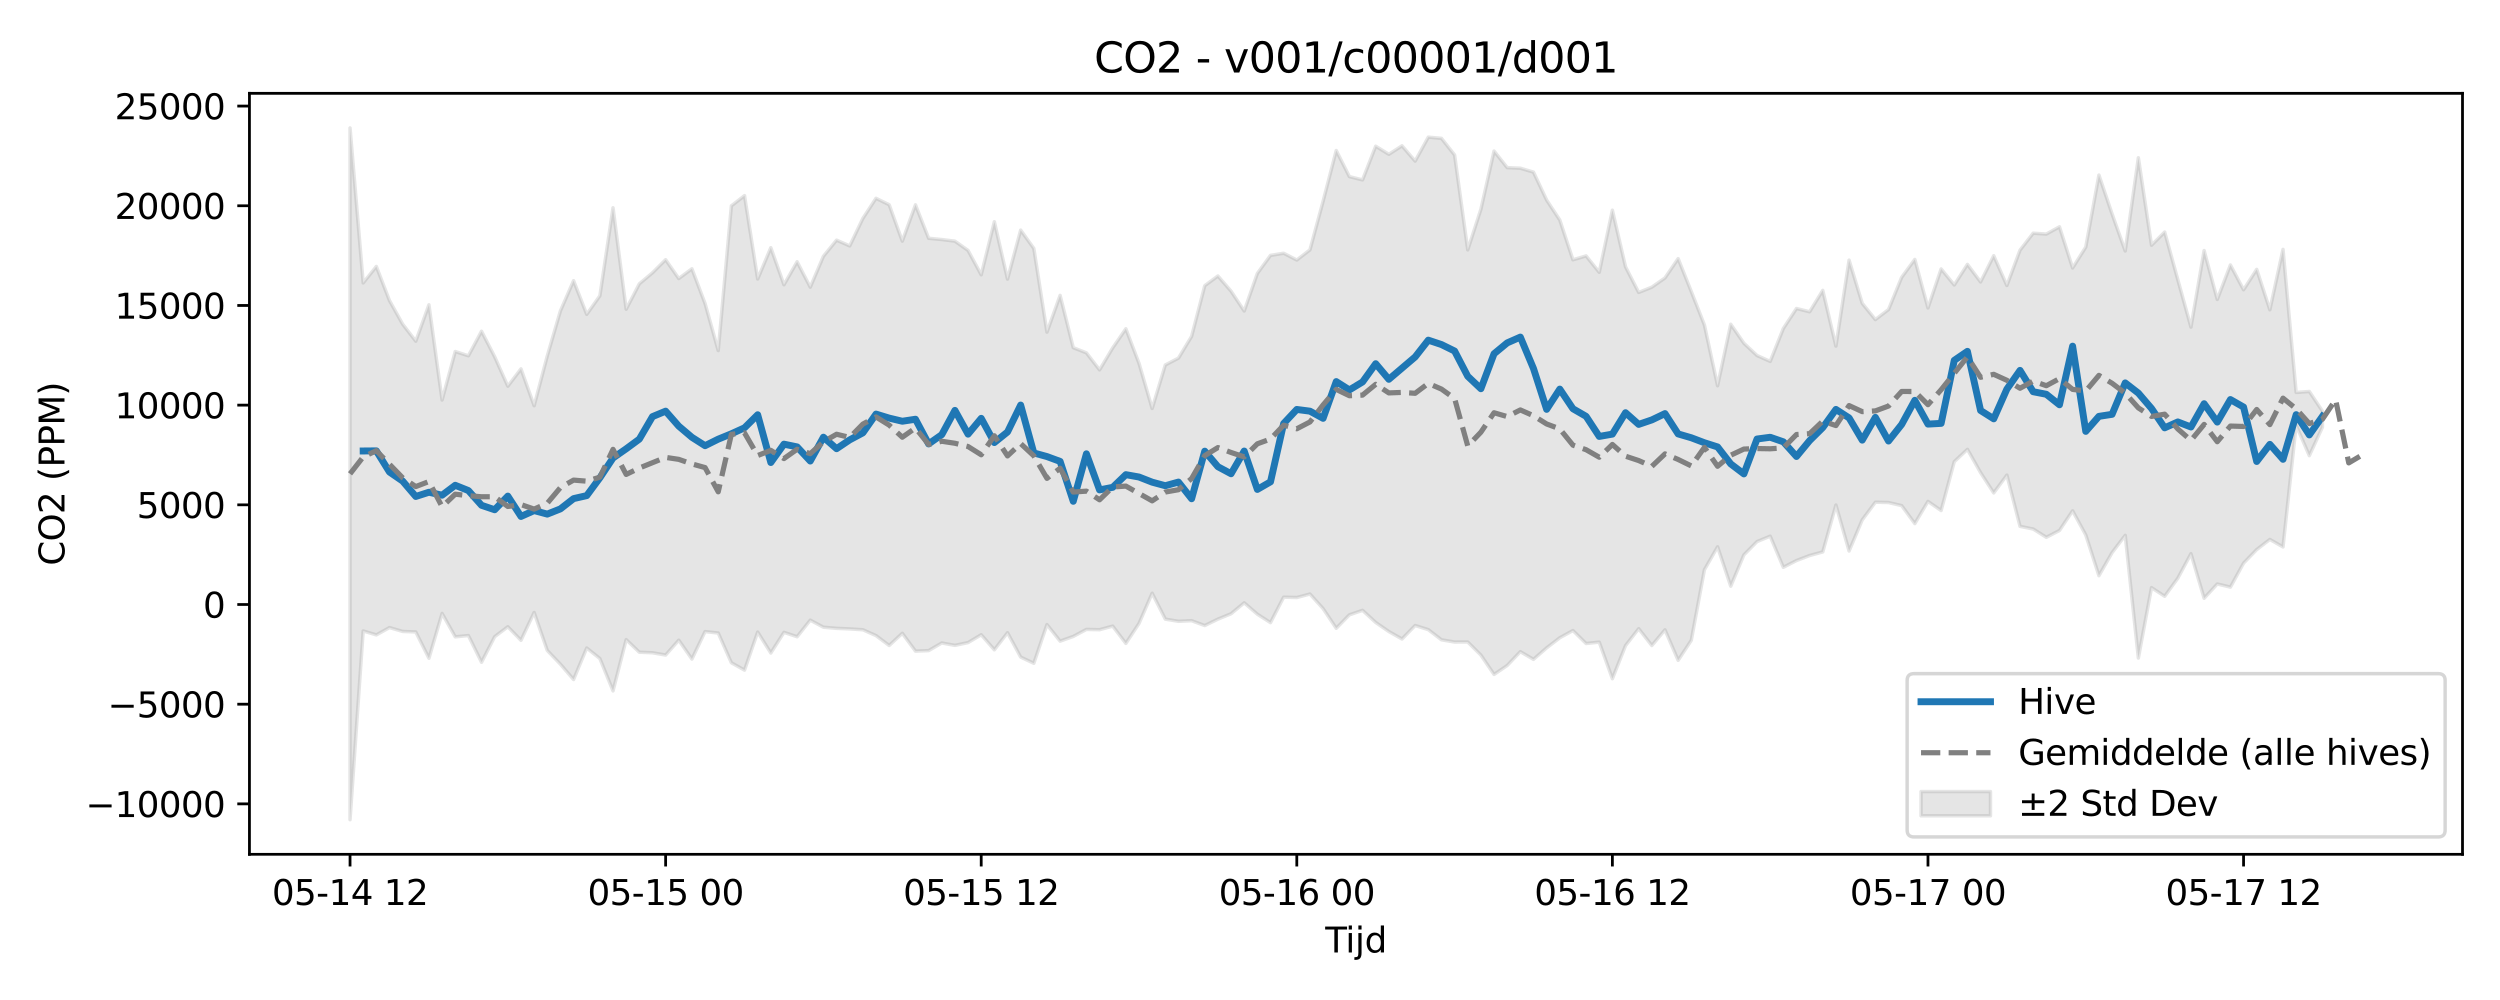<?xml version="1.0" encoding="utf-8" standalone="no"?>
<!DOCTYPE svg PUBLIC "-//W3C//DTD SVG 1.1//EN"
  "http://www.w3.org/Graphics/SVG/1.1/DTD/svg11.dtd">
<svg xmlns:xlink="http://www.w3.org/1999/xlink" width="720pt" height="288pt" viewBox="0 0 720 288" xmlns="http://www.w3.org/2000/svg" version="1.1">
 <defs>
  <style type="text/css">*{stroke-linejoin: round; stroke-linecap: butt}</style>
 </defs>
 <g id="figure_1">
  <g id="patch_1">
   <path d="M 0 288 
L 720 288 
L 720 0 
L 0 0 
z
" style="fill: #ffffff"/>
  </g>
  <g id="axes_1">
   <g id="patch_2">
    <path d="M 71.84 246.04 
L 709.2 246.04 
L 709.2 26.88 
L 71.84 26.88 
z
" style="fill: #ffffff"/>
   </g>
   <g id="FillBetweenPolyCollection_1">
    <defs>
     <path id="me1651ec92f" d="M 100.811 -251.158 
L 100.811 -51.922 
L 104.598 -106.286 
L 108.385 -105.146 
L 112.172 -107.259 
L 115.959 -106.142 
L 119.746 -106 
L 123.533 -98.421 
L 127.32 -111.339 
L 131.107 -104.584 
L 134.894 -104.966 
L 138.681 -97.262 
L 142.468 -104.632 
L 146.255 -107.493 
L 150.043 -103.588 
L 153.83 -111.611 
L 157.617 -100.658 
L 161.404 -96.698 
L 165.191 -92.294 
L 168.978 -101.373 
L 172.765 -98.338 
L 176.552 -89.017 
L 180.339 -103.788 
L 184.126 -100.157 
L 187.913 -100 
L 191.7 -99.346 
L 195.487 -103.627 
L 199.274 -98.185 
L 203.061 -106.099 
L 206.848 -105.686 
L 210.635 -97.124 
L 214.422 -94.999 
L 218.209 -105.961 
L 221.996 -99.928 
L 225.783 -105.881 
L 229.571 -104.614 
L 233.358 -109.4 
L 237.145 -107.361 
L 240.932 -107.034 
L 244.719 -106.872 
L 248.506 -106.63 
L 252.293 -104.946 
L 256.08 -102.099 
L 259.867 -105.611 
L 263.654 -100.476 
L 267.441 -100.62 
L 271.228 -102.823 
L 275.015 -102.132 
L 278.802 -102.929 
L 282.589 -105.194 
L 286.376 -100.848 
L 290.163 -105.778 
L 293.95 -98.762 
L 297.737 -96.973 
L 301.524 -108.124 
L 305.311 -103.35 
L 309.098 -104.702 
L 312.886 -106.725 
L 316.673 -106.642 
L 320.46 -107.678 
L 324.247 -102.697 
L 328.034 -108.452 
L 331.821 -117.153 
L 335.608 -109.693 
L 339.395 -109.061 
L 343.182 -109.241 
L 346.969 -107.837 
L 350.756 -109.686 
L 354.543 -111.238 
L 358.33 -114.393 
L 362.117 -111.111 
L 365.904 -108.678 
L 369.691 -116.011 
L 373.478 -115.911 
L 377.265 -116.917 
L 381.052 -112.716 
L 384.839 -107.049 
L 388.626 -110.923 
L 392.414 -112.225 
L 396.201 -108.735 
L 399.988 -106.118 
L 403.775 -103.964 
L 407.562 -107.853 
L 411.349 -106.661 
L 415.136 -103.737 
L 418.923 -103.092 
L 422.71 -103.106 
L 426.497 -99.332 
L 430.284 -93.755 
L 434.071 -96.334 
L 437.858 -100.321 
L 441.645 -98.105 
L 445.432 -101.41 
L 449.219 -104.32 
L 453.006 -106.406 
L 456.793 -102.67 
L 460.58 -103.067 
L 464.367 -92.527 
L 468.154 -102.073 
L 471.942 -106.939 
L 475.729 -102.084 
L 479.516 -106.611 
L 483.303 -97.823 
L 487.09 -103.585 
L 490.877 -123.914 
L 494.664 -130.52 
L 498.451 -119.176 
L 502.238 -128.19 
L 506.025 -132.022 
L 509.812 -133.58 
L 513.599 -124.611 
L 517.386 -126.563 
L 521.173 -128.009 
L 524.96 -129.045 
L 528.747 -142.551 
L 532.534 -129.305 
L 536.321 -138.262 
L 540.108 -143.361 
L 543.895 -143.272 
L 547.682 -142.374 
L 551.469 -137.198 
L 555.257 -143.591 
L 559.044 -140.962 
L 562.831 -155.039 
L 566.618 -158.589 
L 570.405 -151.885 
L 574.192 -146.034 
L 577.979 -151.172 
L 581.766 -136.414 
L 585.553 -135.645 
L 589.34 -133.253 
L 593.127 -135.225 
L 596.914 -140.884 
L 600.701 -133.93 
L 604.488 -122.199 
L 608.275 -128.832 
L 612.062 -133.82 
L 615.849 -98.48 
L 619.636 -118.76 
L 623.423 -116.27 
L 627.21 -121.468 
L 630.997 -128.543 
L 634.785 -115.694 
L 638.572 -119.806 
L 642.359 -118.906 
L 646.146 -125.813 
L 649.933 -129.716 
L 653.72 -132.643 
L 657.507 -130.479 
L 661.294 -165.519 
L 665.081 -156.769 
L 668.868 -164.985 
L 668.868 -169.576 
L 668.868 -169.576 
L 665.081 -175.259 
L 661.294 -174.976 
L 657.507 -216.178 
L 653.72 -198.781 
L 649.933 -210.423 
L 646.146 -204.546 
L 642.359 -211.689 
L 638.572 -201.758 
L 634.785 -215.846 
L 630.997 -193.784 
L 627.21 -207.455 
L 623.423 -221.173 
L 619.636 -217.37 
L 615.849 -242.568 
L 612.062 -215.71 
L 608.275 -226.403 
L 604.488 -237.587 
L 600.701 -216.843 
L 596.914 -210.821 
L 593.127 -222.681 
L 589.34 -220.587 
L 585.553 -220.842 
L 581.766 -215.951 
L 577.979 -205.774 
L 574.192 -214.361 
L 570.405 -206.798 
L 566.618 -211.861 
L 562.831 -205.932 
L 559.044 -210.545 
L 555.257 -199.314 
L 551.469 -213.291 
L 547.682 -208.138 
L 543.895 -198.856 
L 540.108 -195.96 
L 536.321 -200.64 
L 532.534 -213.086 
L 528.747 -188.323 
L 524.96 -204.373 
L 521.173 -198.213 
L 517.386 -199.153 
L 513.599 -193.391 
L 509.812 -183.917 
L 506.025 -185.615 
L 502.238 -189.152 
L 498.451 -194.622 
L 494.664 -176.901 
L 490.877 -194.397 
L 487.09 -204.047 
L 483.303 -213.521 
L 479.516 -207.95 
L 475.729 -205.296 
L 471.942 -203.779 
L 468.154 -211.153 
L 464.367 -227.465 
L 460.58 -209.578 
L 456.793 -214.3 
L 453.006 -213.18 
L 449.219 -224.641 
L 445.432 -230.379 
L 441.645 -238.429 
L 437.858 -239.556 
L 434.071 -239.721 
L 430.284 -244.498 
L 426.497 -227.722 
L 422.71 -216.03 
L 418.923 -243.368 
L 415.136 -248.16 
L 411.349 -248.499 
L 407.562 -241.609 
L 403.775 -246.009 
L 399.988 -243.565 
L 396.201 -245.892 
L 392.414 -236.192 
L 388.626 -237.135 
L 384.839 -244.658 
L 381.052 -230.045 
L 377.265 -216.044 
L 373.478 -213.113 
L 369.691 -215.068 
L 365.904 -214.446 
L 362.117 -209.253 
L 358.33 -198.438 
L 354.543 -204.143 
L 350.756 -208.516 
L 346.969 -205.722 
L 343.182 -191.129 
L 339.395 -184.86 
L 335.608 -182.894 
L 331.821 -170.355 
L 328.034 -183.375 
L 324.247 -193.316 
L 320.46 -187.811 
L 316.673 -181.472 
L 312.886 -186.381 
L 309.098 -187.874 
L 305.311 -202.934 
L 301.524 -192.343 
L 297.737 -216.463 
L 293.95 -221.731 
L 290.163 -207.61 
L 286.376 -224.147 
L 282.589 -208.854 
L 278.802 -215.875 
L 275.015 -218.551 
L 271.228 -219.012 
L 267.441 -219.378 
L 263.654 -229.015 
L 259.867 -218.549 
L 256.08 -229.037 
L 252.293 -230.889 
L 248.506 -225.1 
L 244.719 -217.181 
L 240.932 -218.84 
L 237.145 -214.194 
L 233.358 -205.29 
L 229.571 -212.614 
L 225.783 -205.986 
L 221.996 -216.66 
L 218.209 -207.648 
L 214.422 -231.656 
L 210.635 -228.716 
L 206.848 -187.03 
L 203.061 -200.576 
L 199.274 -210.594 
L 195.487 -207.781 
L 191.7 -213.209 
L 187.913 -209.436 
L 184.126 -206.26 
L 180.339 -198.94 
L 176.552 -228.156 
L 172.765 -202.814 
L 168.978 -197.468 
L 165.191 -207.168 
L 161.404 -198.476 
L 157.617 -185.484 
L 153.83 -171.146 
L 150.043 -181.768 
L 146.255 -176.773 
L 142.468 -185.255 
L 138.681 -192.605 
L 134.894 -185.529 
L 131.107 -186.765 
L 127.32 -172.791 
L 123.533 -200.22 
L 119.746 -189.736 
L 115.959 -194.653 
L 112.172 -201.44 
L 108.385 -211.26 
L 104.598 -206.52 
L 100.811 -251.158 
z
" style="stroke: #808080; stroke-opacity: 0.2"/>
    </defs>
    <g clip-path="url(#p1cfe13790a)">
     <use xlink:href="#me1651ec92f" x="0" y="288" style="fill: #808080; fill-opacity: 0.2; stroke: #808080; stroke-opacity: 0.2"/>
    </g>
   </g>
   <g id="matplotlib.axis_1">
    <g id="xtick_1">
     <g id="line2d_1">
      <defs>
       <path id="m917b790043" d="M 0 0 
L 0 3.5 
" style="stroke: #000000; stroke-width: 0.8"/>
      </defs>
      <g>
       <use xlink:href="#m917b790043" x="100.811" y="246.04" style="stroke: #000000; stroke-width: 0.8"/>
      </g>
     </g>
     <g id="text_1">
      <!-- 05-14 12 -->
      <g transform="translate(78.33 260.638) scale(0.1 -0.1)">
       <defs>
        <path id="DejaVuSans-30" d="M 2034 4250 
Q 1547 4250 1301 3770 
Q 1056 3291 1056 2328 
Q 1056 1369 1301 889 
Q 1547 409 2034 409 
Q 2525 409 2770 889 
Q 3016 1369 3016 2328 
Q 3016 3291 2770 3770 
Q 2525 4250 2034 4250 
z
M 2034 4750 
Q 2819 4750 3233 4129 
Q 3647 3509 3647 2328 
Q 3647 1150 3233 529 
Q 2819 -91 2034 -91 
Q 1250 -91 836 529 
Q 422 1150 422 2328 
Q 422 3509 836 4129 
Q 1250 4750 2034 4750 
z
" transform="scale(0.016)"/>
        <path id="DejaVuSans-35" d="M 691 4666 
L 3169 4666 
L 3169 4134 
L 1269 4134 
L 1269 2991 
Q 1406 3038 1543 3061 
Q 1681 3084 1819 3084 
Q 2600 3084 3056 2656 
Q 3513 2228 3513 1497 
Q 3513 744 3044 326 
Q 2575 -91 1722 -91 
Q 1428 -91 1123 -41 
Q 819 9 494 109 
L 494 744 
Q 775 591 1075 516 
Q 1375 441 1709 441 
Q 2250 441 2565 725 
Q 2881 1009 2881 1497 
Q 2881 1984 2565 2268 
Q 2250 2553 1709 2553 
Q 1456 2553 1204 2497 
Q 953 2441 691 2322 
L 691 4666 
z
" transform="scale(0.016)"/>
        <path id="DejaVuSans-2d" d="M 313 2009 
L 1997 2009 
L 1997 1497 
L 313 1497 
L 313 2009 
z
" transform="scale(0.016)"/>
        <path id="DejaVuSans-31" d="M 794 531 
L 1825 531 
L 1825 4091 
L 703 3866 
L 703 4441 
L 1819 4666 
L 2450 4666 
L 2450 531 
L 3481 531 
L 3481 0 
L 794 0 
L 794 531 
z
" transform="scale(0.016)"/>
        <path id="DejaVuSans-34" d="M 2419 4116 
L 825 1625 
L 2419 1625 
L 2419 4116 
z
M 2253 4666 
L 3047 4666 
L 3047 1625 
L 3713 1625 
L 3713 1100 
L 3047 1100 
L 3047 0 
L 2419 0 
L 2419 1100 
L 313 1100 
L 313 1709 
L 2253 4666 
z
" transform="scale(0.016)"/>
        <path id="DejaVuSans-20" transform="scale(0.016)"/>
        <path id="DejaVuSans-32" d="M 1228 531 
L 3431 531 
L 3431 0 
L 469 0 
L 469 531 
Q 828 903 1448 1529 
Q 2069 2156 2228 2338 
Q 2531 2678 2651 2914 
Q 2772 3150 2772 3378 
Q 2772 3750 2511 3984 
Q 2250 4219 1831 4219 
Q 1534 4219 1204 4116 
Q 875 4013 500 3803 
L 500 4441 
Q 881 4594 1212 4672 
Q 1544 4750 1819 4750 
Q 2544 4750 2975 4387 
Q 3406 4025 3406 3419 
Q 3406 3131 3298 2873 
Q 3191 2616 2906 2266 
Q 2828 2175 2409 1742 
Q 1991 1309 1228 531 
z
" transform="scale(0.016)"/>
       </defs>
       <use xlink:href="#DejaVuSans-30"/>
       <use xlink:href="#DejaVuSans-35" transform="translate(63.623 0)"/>
       <use xlink:href="#DejaVuSans-2d" transform="translate(127.246 0)"/>
       <use xlink:href="#DejaVuSans-31" transform="translate(163.33 0)"/>
       <use xlink:href="#DejaVuSans-34" transform="translate(226.953 0)"/>
       <use xlink:href="#DejaVuSans-20" transform="translate(290.576 0)"/>
       <use xlink:href="#DejaVuSans-31" transform="translate(322.363 0)"/>
       <use xlink:href="#DejaVuSans-32" transform="translate(385.986 0)"/>
      </g>
     </g>
    </g>
    <g id="xtick_2">
     <g id="line2d_2">
      <g>
       <use xlink:href="#m917b790043" x="191.7" y="246.04" style="stroke: #000000; stroke-width: 0.8"/>
      </g>
     </g>
     <g id="text_2">
      <!-- 05-15 00 -->
      <g transform="translate(169.22 260.638) scale(0.1 -0.1)">
       <use xlink:href="#DejaVuSans-30"/>
       <use xlink:href="#DejaVuSans-35" transform="translate(63.623 0)"/>
       <use xlink:href="#DejaVuSans-2d" transform="translate(127.246 0)"/>
       <use xlink:href="#DejaVuSans-31" transform="translate(163.33 0)"/>
       <use xlink:href="#DejaVuSans-35" transform="translate(226.953 0)"/>
       <use xlink:href="#DejaVuSans-20" transform="translate(290.576 0)"/>
       <use xlink:href="#DejaVuSans-30" transform="translate(322.363 0)"/>
       <use xlink:href="#DejaVuSans-30" transform="translate(385.986 0)"/>
      </g>
     </g>
    </g>
    <g id="xtick_3">
     <g id="line2d_3">
      <g>
       <use xlink:href="#m917b790043" x="282.589" y="246.04" style="stroke: #000000; stroke-width: 0.8"/>
      </g>
     </g>
     <g id="text_3">
      <!-- 05-15 12 -->
      <g transform="translate(260.109 260.638) scale(0.1 -0.1)">
       <use xlink:href="#DejaVuSans-30"/>
       <use xlink:href="#DejaVuSans-35" transform="translate(63.623 0)"/>
       <use xlink:href="#DejaVuSans-2d" transform="translate(127.246 0)"/>
       <use xlink:href="#DejaVuSans-31" transform="translate(163.33 0)"/>
       <use xlink:href="#DejaVuSans-35" transform="translate(226.953 0)"/>
       <use xlink:href="#DejaVuSans-20" transform="translate(290.576 0)"/>
       <use xlink:href="#DejaVuSans-31" transform="translate(322.363 0)"/>
       <use xlink:href="#DejaVuSans-32" transform="translate(385.986 0)"/>
      </g>
     </g>
    </g>
    <g id="xtick_4">
     <g id="line2d_4">
      <g>
       <use xlink:href="#m917b790043" x="373.478" y="246.04" style="stroke: #000000; stroke-width: 0.8"/>
      </g>
     </g>
     <g id="text_4">
      <!-- 05-16 00 -->
      <g transform="translate(350.998 260.638) scale(0.1 -0.1)">
       <defs>
        <path id="DejaVuSans-36" d="M 2113 2584 
Q 1688 2584 1439 2293 
Q 1191 2003 1191 1497 
Q 1191 994 1439 701 
Q 1688 409 2113 409 
Q 2538 409 2786 701 
Q 3034 994 3034 1497 
Q 3034 2003 2786 2293 
Q 2538 2584 2113 2584 
z
M 3366 4563 
L 3366 3988 
Q 3128 4100 2886 4159 
Q 2644 4219 2406 4219 
Q 1781 4219 1451 3797 
Q 1122 3375 1075 2522 
Q 1259 2794 1537 2939 
Q 1816 3084 2150 3084 
Q 2853 3084 3261 2657 
Q 3669 2231 3669 1497 
Q 3669 778 3244 343 
Q 2819 -91 2113 -91 
Q 1303 -91 875 529 
Q 447 1150 447 2328 
Q 447 3434 972 4092 
Q 1497 4750 2381 4750 
Q 2619 4750 2861 4703 
Q 3103 4656 3366 4563 
z
" transform="scale(0.016)"/>
       </defs>
       <use xlink:href="#DejaVuSans-30"/>
       <use xlink:href="#DejaVuSans-35" transform="translate(63.623 0)"/>
       <use xlink:href="#DejaVuSans-2d" transform="translate(127.246 0)"/>
       <use xlink:href="#DejaVuSans-31" transform="translate(163.33 0)"/>
       <use xlink:href="#DejaVuSans-36" transform="translate(226.953 0)"/>
       <use xlink:href="#DejaVuSans-20" transform="translate(290.576 0)"/>
       <use xlink:href="#DejaVuSans-30" transform="translate(322.363 0)"/>
       <use xlink:href="#DejaVuSans-30" transform="translate(385.986 0)"/>
      </g>
     </g>
    </g>
    <g id="xtick_5">
     <g id="line2d_5">
      <g>
       <use xlink:href="#m917b790043" x="464.367" y="246.04" style="stroke: #000000; stroke-width: 0.8"/>
      </g>
     </g>
     <g id="text_5">
      <!-- 05-16 12 -->
      <g transform="translate(441.887 260.638) scale(0.1 -0.1)">
       <use xlink:href="#DejaVuSans-30"/>
       <use xlink:href="#DejaVuSans-35" transform="translate(63.623 0)"/>
       <use xlink:href="#DejaVuSans-2d" transform="translate(127.246 0)"/>
       <use xlink:href="#DejaVuSans-31" transform="translate(163.33 0)"/>
       <use xlink:href="#DejaVuSans-36" transform="translate(226.953 0)"/>
       <use xlink:href="#DejaVuSans-20" transform="translate(290.576 0)"/>
       <use xlink:href="#DejaVuSans-31" transform="translate(322.363 0)"/>
       <use xlink:href="#DejaVuSans-32" transform="translate(385.986 0)"/>
      </g>
     </g>
    </g>
    <g id="xtick_6">
     <g id="line2d_6">
      <g>
       <use xlink:href="#m917b790043" x="555.257" y="246.04" style="stroke: #000000; stroke-width: 0.8"/>
      </g>
     </g>
     <g id="text_6">
      <!-- 05-17 00 -->
      <g transform="translate(532.776 260.638) scale(0.1 -0.1)">
       <defs>
        <path id="DejaVuSans-37" d="M 525 4666 
L 3525 4666 
L 3525 4397 
L 1831 0 
L 1172 0 
L 2766 4134 
L 525 4134 
L 525 4666 
z
" transform="scale(0.016)"/>
       </defs>
       <use xlink:href="#DejaVuSans-30"/>
       <use xlink:href="#DejaVuSans-35" transform="translate(63.623 0)"/>
       <use xlink:href="#DejaVuSans-2d" transform="translate(127.246 0)"/>
       <use xlink:href="#DejaVuSans-31" transform="translate(163.33 0)"/>
       <use xlink:href="#DejaVuSans-37" transform="translate(226.953 0)"/>
       <use xlink:href="#DejaVuSans-20" transform="translate(290.576 0)"/>
       <use xlink:href="#DejaVuSans-30" transform="translate(322.363 0)"/>
       <use xlink:href="#DejaVuSans-30" transform="translate(385.986 0)"/>
      </g>
     </g>
    </g>
    <g id="xtick_7">
     <g id="line2d_7">
      <g>
       <use xlink:href="#m917b790043" x="646.146" y="246.04" style="stroke: #000000; stroke-width: 0.8"/>
      </g>
     </g>
     <g id="text_7">
      <!-- 05-17 12 -->
      <g transform="translate(623.665 260.638) scale(0.1 -0.1)">
       <use xlink:href="#DejaVuSans-30"/>
       <use xlink:href="#DejaVuSans-35" transform="translate(63.623 0)"/>
       <use xlink:href="#DejaVuSans-2d" transform="translate(127.246 0)"/>
       <use xlink:href="#DejaVuSans-31" transform="translate(163.33 0)"/>
       <use xlink:href="#DejaVuSans-37" transform="translate(226.953 0)"/>
       <use xlink:href="#DejaVuSans-20" transform="translate(290.576 0)"/>
       <use xlink:href="#DejaVuSans-31" transform="translate(322.363 0)"/>
       <use xlink:href="#DejaVuSans-32" transform="translate(385.986 0)"/>
      </g>
     </g>
    </g>
    <g id="text_8">
     <!-- Tijd -->
     <g transform="translate(381.67 274.317) scale(0.1 -0.1)">
      <defs>
       <path id="DejaVuSans-54" d="M -19 4666 
L 3928 4666 
L 3928 4134 
L 2272 4134 
L 2272 0 
L 1638 0 
L 1638 4134 
L -19 4134 
L -19 4666 
z
" transform="scale(0.016)"/>
       <path id="DejaVuSans-69" d="M 603 3500 
L 1178 3500 
L 1178 0 
L 603 0 
L 603 3500 
z
M 603 4863 
L 1178 4863 
L 1178 4134 
L 603 4134 
L 603 4863 
z
" transform="scale(0.016)"/>
       <path id="DejaVuSans-6a" d="M 603 3500 
L 1178 3500 
L 1178 -63 
Q 1178 -731 923 -1031 
Q 669 -1331 103 -1331 
L -116 -1331 
L -116 -844 
L 38 -844 
Q 366 -844 484 -692 
Q 603 -541 603 -63 
L 603 3500 
z
M 603 4863 
L 1178 4863 
L 1178 4134 
L 603 4134 
L 603 4863 
z
" transform="scale(0.016)"/>
       <path id="DejaVuSans-64" d="M 2906 2969 
L 2906 4863 
L 3481 4863 
L 3481 0 
L 2906 0 
L 2906 525 
Q 2725 213 2448 61 
Q 2172 -91 1784 -91 
Q 1150 -91 751 415 
Q 353 922 353 1747 
Q 353 2572 751 3078 
Q 1150 3584 1784 3584 
Q 2172 3584 2448 3432 
Q 2725 3281 2906 2969 
z
M 947 1747 
Q 947 1113 1208 752 
Q 1469 391 1925 391 
Q 2381 391 2643 752 
Q 2906 1113 2906 1747 
Q 2906 2381 2643 2742 
Q 2381 3103 1925 3103 
Q 1469 3103 1208 2742 
Q 947 2381 947 1747 
z
" transform="scale(0.016)"/>
      </defs>
      <use xlink:href="#DejaVuSans-54"/>
      <use xlink:href="#DejaVuSans-69" transform="translate(57.959 0)"/>
      <use xlink:href="#DejaVuSans-6a" transform="translate(85.742 0)"/>
      <use xlink:href="#DejaVuSans-64" transform="translate(113.525 0)"/>
     </g>
    </g>
   </g>
   <g id="matplotlib.axis_2">
    <g id="ytick_1">
     <g id="line2d_8">
      <defs>
       <path id="madd7cbf152" d="M 0 0 
L -3.5 0 
" style="stroke: #000000; stroke-width: 0.8"/>
      </defs>
      <g>
       <use xlink:href="#madd7cbf152" x="71.84" y="231.516" style="stroke: #000000; stroke-width: 0.8"/>
      </g>
     </g>
     <g id="text_9">
      <!-- −10000 -->
      <g transform="translate(24.648 235.315) scale(0.1 -0.1)">
       <defs>
        <path id="DejaVuSans-2212" d="M 678 2272 
L 4684 2272 
L 4684 1741 
L 678 1741 
L 678 2272 
z
" transform="scale(0.016)"/>
       </defs>
       <use xlink:href="#DejaVuSans-2212"/>
       <use xlink:href="#DejaVuSans-31" transform="translate(83.789 0)"/>
       <use xlink:href="#DejaVuSans-30" transform="translate(147.412 0)"/>
       <use xlink:href="#DejaVuSans-30" transform="translate(211.035 0)"/>
       <use xlink:href="#DejaVuSans-30" transform="translate(274.658 0)"/>
       <use xlink:href="#DejaVuSans-30" transform="translate(338.281 0)"/>
      </g>
     </g>
    </g>
    <g id="ytick_2">
     <g id="line2d_9">
      <g>
       <use xlink:href="#madd7cbf152" x="71.84" y="202.807" style="stroke: #000000; stroke-width: 0.8"/>
      </g>
     </g>
     <g id="text_10">
      <!-- −5000 -->
      <g transform="translate(31.01 206.606) scale(0.1 -0.1)">
       <use xlink:href="#DejaVuSans-2212"/>
       <use xlink:href="#DejaVuSans-35" transform="translate(83.789 0)"/>
       <use xlink:href="#DejaVuSans-30" transform="translate(147.412 0)"/>
       <use xlink:href="#DejaVuSans-30" transform="translate(211.035 0)"/>
       <use xlink:href="#DejaVuSans-30" transform="translate(274.658 0)"/>
      </g>
     </g>
    </g>
    <g id="ytick_3">
     <g id="line2d_10">
      <g>
       <use xlink:href="#madd7cbf152" x="71.84" y="174.098" style="stroke: #000000; stroke-width: 0.8"/>
      </g>
     </g>
     <g id="text_11">
      <!-- 0 -->
      <g transform="translate(58.477 177.897) scale(0.1 -0.1)">
       <use xlink:href="#DejaVuSans-30"/>
      </g>
     </g>
    </g>
    <g id="ytick_4">
     <g id="line2d_11">
      <g>
       <use xlink:href="#madd7cbf152" x="71.84" y="145.389" style="stroke: #000000; stroke-width: 0.8"/>
      </g>
     </g>
     <g id="text_12">
      <!-- 5000 -->
      <g transform="translate(39.39 149.188) scale(0.1 -0.1)">
       <use xlink:href="#DejaVuSans-35"/>
       <use xlink:href="#DejaVuSans-30" transform="translate(63.623 0)"/>
       <use xlink:href="#DejaVuSans-30" transform="translate(127.246 0)"/>
       <use xlink:href="#DejaVuSans-30" transform="translate(190.869 0)"/>
      </g>
     </g>
    </g>
    <g id="ytick_5">
     <g id="line2d_12">
      <g>
       <use xlink:href="#madd7cbf152" x="71.84" y="116.679" style="stroke: #000000; stroke-width: 0.8"/>
      </g>
     </g>
     <g id="text_13">
      <!-- 10000 -->
      <g transform="translate(33.028 120.479) scale(0.1 -0.1)">
       <use xlink:href="#DejaVuSans-31"/>
       <use xlink:href="#DejaVuSans-30" transform="translate(63.623 0)"/>
       <use xlink:href="#DejaVuSans-30" transform="translate(127.246 0)"/>
       <use xlink:href="#DejaVuSans-30" transform="translate(190.869 0)"/>
       <use xlink:href="#DejaVuSans-30" transform="translate(254.492 0)"/>
      </g>
     </g>
    </g>
    <g id="ytick_6">
     <g id="line2d_13">
      <g>
       <use xlink:href="#madd7cbf152" x="71.84" y="87.97" style="stroke: #000000; stroke-width: 0.8"/>
      </g>
     </g>
     <g id="text_14">
      <!-- 15000 -->
      <g transform="translate(33.028 91.77) scale(0.1 -0.1)">
       <use xlink:href="#DejaVuSans-31"/>
       <use xlink:href="#DejaVuSans-35" transform="translate(63.623 0)"/>
       <use xlink:href="#DejaVuSans-30" transform="translate(127.246 0)"/>
       <use xlink:href="#DejaVuSans-30" transform="translate(190.869 0)"/>
       <use xlink:href="#DejaVuSans-30" transform="translate(254.492 0)"/>
      </g>
     </g>
    </g>
    <g id="ytick_7">
     <g id="line2d_14">
      <g>
       <use xlink:href="#madd7cbf152" x="71.84" y="59.261" style="stroke: #000000; stroke-width: 0.8"/>
      </g>
     </g>
     <g id="text_15">
      <!-- 20000 -->
      <g transform="translate(33.028 63.06) scale(0.1 -0.1)">
       <use xlink:href="#DejaVuSans-32"/>
       <use xlink:href="#DejaVuSans-30" transform="translate(63.623 0)"/>
       <use xlink:href="#DejaVuSans-30" transform="translate(127.246 0)"/>
       <use xlink:href="#DejaVuSans-30" transform="translate(190.869 0)"/>
       <use xlink:href="#DejaVuSans-30" transform="translate(254.492 0)"/>
      </g>
     </g>
    </g>
    <g id="ytick_8">
     <g id="line2d_15">
      <g>
       <use xlink:href="#madd7cbf152" x="71.84" y="30.552" style="stroke: #000000; stroke-width: 0.8"/>
      </g>
     </g>
     <g id="text_16">
      <!-- 25000 -->
      <g transform="translate(33.028 34.351) scale(0.1 -0.1)">
       <use xlink:href="#DejaVuSans-32"/>
       <use xlink:href="#DejaVuSans-35" transform="translate(63.623 0)"/>
       <use xlink:href="#DejaVuSans-30" transform="translate(127.246 0)"/>
       <use xlink:href="#DejaVuSans-30" transform="translate(190.869 0)"/>
       <use xlink:href="#DejaVuSans-30" transform="translate(254.492 0)"/>
      </g>
     </g>
    </g>
    <g id="text_17">
     <!-- CO2 (PPM) -->
     <g transform="translate(18.568 162.903) rotate(-90) scale(0.1 -0.1)">
      <defs>
       <path id="DejaVuSans-43" d="M 4122 4306 
L 4122 3641 
Q 3803 3938 3442 4084 
Q 3081 4231 2675 4231 
Q 1875 4231 1450 3742 
Q 1025 3253 1025 2328 
Q 1025 1406 1450 917 
Q 1875 428 2675 428 
Q 3081 428 3442 575 
Q 3803 722 4122 1019 
L 4122 359 
Q 3791 134 3420 21 
Q 3050 -91 2638 -91 
Q 1578 -91 968 557 
Q 359 1206 359 2328 
Q 359 3453 968 4101 
Q 1578 4750 2638 4750 
Q 3056 4750 3426 4639 
Q 3797 4528 4122 4306 
z
" transform="scale(0.016)"/>
       <path id="DejaVuSans-4f" d="M 2522 4238 
Q 1834 4238 1429 3725 
Q 1025 3213 1025 2328 
Q 1025 1447 1429 934 
Q 1834 422 2522 422 
Q 3209 422 3611 934 
Q 4013 1447 4013 2328 
Q 4013 3213 3611 3725 
Q 3209 4238 2522 4238 
z
M 2522 4750 
Q 3503 4750 4090 4092 
Q 4678 3434 4678 2328 
Q 4678 1225 4090 567 
Q 3503 -91 2522 -91 
Q 1538 -91 948 565 
Q 359 1222 359 2328 
Q 359 3434 948 4092 
Q 1538 4750 2522 4750 
z
" transform="scale(0.016)"/>
       <path id="DejaVuSans-28" d="M 1984 4856 
Q 1566 4138 1362 3434 
Q 1159 2731 1159 2009 
Q 1159 1288 1364 580 
Q 1569 -128 1984 -844 
L 1484 -844 
Q 1016 -109 783 600 
Q 550 1309 550 2009 
Q 550 2706 781 3412 
Q 1013 4119 1484 4856 
L 1984 4856 
z
" transform="scale(0.016)"/>
       <path id="DejaVuSans-50" d="M 1259 4147 
L 1259 2394 
L 2053 2394 
Q 2494 2394 2734 2622 
Q 2975 2850 2975 3272 
Q 2975 3691 2734 3919 
Q 2494 4147 2053 4147 
L 1259 4147 
z
M 628 4666 
L 2053 4666 
Q 2838 4666 3239 4311 
Q 3641 3956 3641 3272 
Q 3641 2581 3239 2228 
Q 2838 1875 2053 1875 
L 1259 1875 
L 1259 0 
L 628 0 
L 628 4666 
z
" transform="scale(0.016)"/>
       <path id="DejaVuSans-4d" d="M 628 4666 
L 1569 4666 
L 2759 1491 
L 3956 4666 
L 4897 4666 
L 4897 0 
L 4281 0 
L 4281 4097 
L 3078 897 
L 2444 897 
L 1241 4097 
L 1241 0 
L 628 0 
L 628 4666 
z
" transform="scale(0.016)"/>
       <path id="DejaVuSans-29" d="M 513 4856 
L 1013 4856 
Q 1481 4119 1714 3412 
Q 1947 2706 1947 2009 
Q 1947 1309 1714 600 
Q 1481 -109 1013 -844 
L 513 -844 
Q 928 -128 1133 580 
Q 1338 1288 1338 2009 
Q 1338 2731 1133 3434 
Q 928 4138 513 4856 
z
" transform="scale(0.016)"/>
      </defs>
      <use xlink:href="#DejaVuSans-43"/>
      <use xlink:href="#DejaVuSans-4f" transform="translate(69.824 0)"/>
      <use xlink:href="#DejaVuSans-32" transform="translate(148.535 0)"/>
      <use xlink:href="#DejaVuSans-20" transform="translate(212.158 0)"/>
      <use xlink:href="#DejaVuSans-28" transform="translate(243.945 0)"/>
      <use xlink:href="#DejaVuSans-50" transform="translate(282.959 0)"/>
      <use xlink:href="#DejaVuSans-50" transform="translate(343.262 0)"/>
      <use xlink:href="#DejaVuSans-4d" transform="translate(403.564 0)"/>
      <use xlink:href="#DejaVuSans-29" transform="translate(489.844 0)"/>
     </g>
    </g>
   </g>
   <g id="line2d_16">
    <path d="M 104.598 129.882 
L 108.385 129.848 
L 112.172 135.943 
L 115.959 138.548 
L 119.746 142.983 
L 123.533 141.767 
L 127.32 142.615 
L 131.107 139.763 
L 134.894 141.277 
L 138.681 145.528 
L 142.468 146.807 
L 146.255 142.879 
L 150.043 148.738 
L 153.83 147.046 
L 157.617 148.064 
L 161.404 146.558 
L 165.191 143.601 
L 168.978 142.738 
L 172.765 137.606 
L 176.552 131.895 
L 180.339 129.256 
L 184.126 126.467 
L 187.913 119.989 
L 191.7 118.415 
L 195.487 122.733 
L 199.274 125.945 
L 203.061 128.36 
L 206.848 126.479 
L 210.635 124.93 
L 214.422 123.206 
L 218.209 119.453 
L 221.996 133.201 
L 225.783 127.918 
L 229.571 128.707 
L 233.358 132.778 
L 237.145 125.915 
L 240.932 129.223 
L 244.719 126.68 
L 248.506 124.662 
L 252.293 119.257 
L 256.08 120.415 
L 259.867 121.317 
L 263.654 120.741 
L 267.441 127.847 
L 271.228 125.187 
L 275.015 118.197 
L 278.802 125.034 
L 282.589 120.488 
L 286.376 127.457 
L 290.163 124.416 
L 293.95 116.662 
L 297.737 130.448 
L 301.524 131.489 
L 305.311 132.885 
L 309.098 144.372 
L 312.886 130.701 
L 316.673 141.092 
L 320.46 140.351 
L 324.247 136.703 
L 328.034 137.381 
L 331.821 138.862 
L 335.608 139.886 
L 339.395 138.837 
L 343.182 143.637 
L 346.969 129.939 
L 350.756 134.408 
L 354.543 136.439 
L 358.33 129.905 
L 362.117 140.952 
L 365.904 138.766 
L 369.691 121.971 
L 373.478 117.923 
L 377.265 118.415 
L 381.052 120.477 
L 384.839 109.9 
L 388.626 112.3 
L 392.414 110 
L 396.201 104.752 
L 399.988 109.24 
L 407.562 102.8 
L 411.349 97.965 
L 415.136 99.23 
L 418.923 101.092 
L 422.71 108.369 
L 426.497 111.948 
L 430.284 101.885 
L 434.071 98.755 
L 437.858 97.083 
L 441.645 106.137 
L 445.432 117.889 
L 449.219 112.063 
L 453.006 117.717 
L 456.793 119.902 
L 460.58 125.692 
L 464.367 125.028 
L 468.154 118.861 
L 471.942 122.224 
L 475.729 120.932 
L 479.516 119.116 
L 483.303 124.971 
L 487.09 126.077 
L 490.877 127.51 
L 494.664 128.718 
L 498.451 133.61 
L 502.238 136.483 
L 506.025 126.437 
L 509.812 125.933 
L 513.599 127.242 
L 517.386 131.467 
L 521.173 126.89 
L 524.96 123.139 
L 528.747 117.912 
L 532.534 120.356 
L 536.321 126.756 
L 540.108 120.207 
L 543.895 127.015 
L 547.682 122.238 
L 551.469 115.296 
L 555.257 122.14 
L 559.044 121.931 
L 562.831 103.778 
L 566.618 101.192 
L 570.405 118.218 
L 574.192 120.62 
L 577.979 112.063 
L 581.766 106.674 
L 585.553 112.815 
L 589.34 113.552 
L 593.127 116.576 
L 596.914 99.697 
L 600.701 124.233 
L 604.488 119.912 
L 608.275 119.326 
L 612.062 110.279 
L 615.849 113.215 
L 619.636 117.634 
L 623.423 123.216 
L 627.21 121.52 
L 630.997 122.978 
L 634.785 116.272 
L 638.572 121.56 
L 642.359 115.072 
L 646.146 117.234 
L 649.933 132.904 
L 653.72 127.979 
L 657.507 132.28 
L 661.294 119.424 
L 665.081 125.255 
L 668.868 119.908 
L 668.868 119.908 
" clip-path="url(#p1cfe13790a)" style="fill: none; stroke: #1f77b4; stroke-width: 2; stroke-linecap: square"/>
   </g>
   <g id="line2d_17">
    <path d="M 100.811 136.46 
L 104.598 131.597 
L 108.385 129.797 
L 115.959 137.602 
L 119.746 140.132 
L 123.533 138.679 
L 127.32 145.935 
L 131.107 142.325 
L 134.894 142.753 
L 138.681 143.067 
L 142.468 143.057 
L 146.255 145.867 
L 150.043 145.322 
L 153.83 146.622 
L 157.617 144.929 
L 161.404 140.413 
L 165.191 138.269 
L 168.978 138.579 
L 172.765 137.424 
L 176.552 129.414 
L 180.339 136.636 
L 184.126 134.792 
L 191.7 131.722 
L 195.487 132.296 
L 199.274 133.61 
L 203.061 134.662 
L 206.848 141.642 
L 210.635 125.08 
L 214.422 124.672 
L 218.209 131.195 
L 221.996 129.706 
L 225.783 132.067 
L 229.571 129.386 
L 233.358 130.655 
L 237.145 127.223 
L 240.932 125.063 
L 244.719 125.974 
L 248.506 122.135 
L 252.293 120.083 
L 256.08 122.432 
L 259.867 125.92 
L 263.654 123.254 
L 267.441 128.001 
L 271.228 127.082 
L 275.015 127.659 
L 278.802 128.598 
L 282.589 130.976 
L 286.376 125.502 
L 290.163 131.306 
L 293.95 127.754 
L 297.737 131.282 
L 301.524 137.766 
L 305.311 134.858 
L 309.098 141.712 
L 312.886 141.447 
L 316.673 143.943 
L 320.46 140.256 
L 324.247 139.994 
L 331.821 144.246 
L 335.608 141.707 
L 339.395 141.04 
L 343.182 137.815 
L 346.969 131.22 
L 350.756 128.899 
L 354.543 130.309 
L 358.33 131.584 
L 362.117 127.818 
L 365.904 126.438 
L 369.691 122.46 
L 373.478 123.488 
L 377.265 121.52 
L 381.052 116.62 
L 384.839 112.147 
L 388.626 113.971 
L 392.414 113.791 
L 396.201 110.687 
L 399.988 113.159 
L 403.775 113.014 
L 407.562 113.269 
L 411.349 110.42 
L 415.136 112.052 
L 418.923 114.77 
L 422.71 128.432 
L 426.497 124.473 
L 430.284 118.873 
L 434.071 119.972 
L 437.858 118.062 
L 441.645 119.733 
L 445.432 122.105 
L 449.219 123.519 
L 453.006 128.207 
L 456.793 129.515 
L 460.58 131.678 
L 464.367 128.004 
L 468.154 131.387 
L 471.942 132.641 
L 475.729 134.31 
L 479.516 130.719 
L 483.303 132.328 
L 487.09 134.184 
L 490.877 128.845 
L 494.664 134.289 
L 498.451 131.101 
L 502.238 129.329 
L 506.025 129.182 
L 509.812 129.251 
L 513.599 128.999 
L 517.386 125.142 
L 521.173 124.889 
L 524.96 121.291 
L 528.747 122.563 
L 532.534 116.804 
L 536.321 118.549 
L 540.108 118.34 
L 543.895 116.936 
L 547.682 112.744 
L 551.469 112.756 
L 555.257 116.547 
L 559.044 112.247 
L 566.618 102.775 
L 570.405 108.659 
L 574.192 107.803 
L 577.979 109.527 
L 581.766 111.818 
L 585.553 109.756 
L 589.34 111.08 
L 593.127 109.047 
L 596.914 112.147 
L 600.701 112.614 
L 604.488 108.107 
L 608.275 110.382 
L 612.062 113.235 
L 615.849 117.476 
L 619.636 119.935 
L 623.423 119.279 
L 627.21 123.539 
L 630.997 126.836 
L 634.785 122.23 
L 638.572 127.218 
L 642.359 122.703 
L 646.146 122.821 
L 649.933 117.93 
L 653.72 122.288 
L 657.507 114.672 
L 661.294 117.752 
L 665.081 121.986 
L 668.868 120.72 
L 672.655 115.112 
L 676.442 133.311 
L 680.229 131.068 
L 680.229 131.068 
" clip-path="url(#p1cfe13790a)" style="fill: none; stroke-dasharray: 5.55,2.4; stroke-dashoffset: 0; stroke: #808080; stroke-width: 1.5"/>
   </g>
   <g id="patch_3">
    <path d="M 71.84 246.04 
L 71.84 26.88 
" style="fill: none; stroke: #000000; stroke-width: 0.8; stroke-linejoin: miter; stroke-linecap: square"/>
   </g>
   <g id="patch_4">
    <path d="M 709.2 246.04 
L 709.2 26.88 
" style="fill: none; stroke: #000000; stroke-width: 0.8; stroke-linejoin: miter; stroke-linecap: square"/>
   </g>
   <g id="patch_5">
    <path d="M 71.84 246.04 
L 709.2 246.04 
" style="fill: none; stroke: #000000; stroke-width: 0.8; stroke-linejoin: miter; stroke-linecap: square"/>
   </g>
   <g id="patch_6">
    <path d="M 71.84 26.88 
L 709.2 26.88 
" style="fill: none; stroke: #000000; stroke-width: 0.8; stroke-linejoin: miter; stroke-linecap: square"/>
   </g>
   <g id="text_18">
    <!-- CO2 - v001/c00001/d001 -->
    <g transform="translate(315.117 20.88) scale(0.12 -0.12)">
     <defs>
      <path id="DejaVuSans-76" d="M 191 3500 
L 800 3500 
L 1894 563 
L 2988 3500 
L 3597 3500 
L 2284 0 
L 1503 0 
L 191 3500 
z
" transform="scale(0.016)"/>
      <path id="DejaVuSans-2f" d="M 1625 4666 
L 2156 4666 
L 531 -594 
L 0 -594 
L 1625 4666 
z
" transform="scale(0.016)"/>
      <path id="DejaVuSans-63" d="M 3122 3366 
L 3122 2828 
Q 2878 2963 2633 3030 
Q 2388 3097 2138 3097 
Q 1578 3097 1268 2742 
Q 959 2388 959 1747 
Q 959 1106 1268 751 
Q 1578 397 2138 397 
Q 2388 397 2633 464 
Q 2878 531 3122 666 
L 3122 134 
Q 2881 22 2623 -34 
Q 2366 -91 2075 -91 
Q 1284 -91 818 406 
Q 353 903 353 1747 
Q 353 2603 823 3093 
Q 1294 3584 2113 3584 
Q 2378 3584 2631 3529 
Q 2884 3475 3122 3366 
z
" transform="scale(0.016)"/>
     </defs>
     <use xlink:href="#DejaVuSans-43"/>
     <use xlink:href="#DejaVuSans-4f" transform="translate(69.824 0)"/>
     <use xlink:href="#DejaVuSans-32" transform="translate(148.535 0)"/>
     <use xlink:href="#DejaVuSans-20" transform="translate(212.158 0)"/>
     <use xlink:href="#DejaVuSans-2d" transform="translate(243.945 0)"/>
     <use xlink:href="#DejaVuSans-20" transform="translate(280.029 0)"/>
     <use xlink:href="#DejaVuSans-76" transform="translate(311.816 0)"/>
     <use xlink:href="#DejaVuSans-30" transform="translate(370.996 0)"/>
     <use xlink:href="#DejaVuSans-30" transform="translate(434.619 0)"/>
     <use xlink:href="#DejaVuSans-31" transform="translate(498.242 0)"/>
     <use xlink:href="#DejaVuSans-2f" transform="translate(561.865 0)"/>
     <use xlink:href="#DejaVuSans-63" transform="translate(595.557 0)"/>
     <use xlink:href="#DejaVuSans-30" transform="translate(650.537 0)"/>
     <use xlink:href="#DejaVuSans-30" transform="translate(714.16 0)"/>
     <use xlink:href="#DejaVuSans-30" transform="translate(777.783 0)"/>
     <use xlink:href="#DejaVuSans-30" transform="translate(841.406 0)"/>
     <use xlink:href="#DejaVuSans-31" transform="translate(905.029 0)"/>
     <use xlink:href="#DejaVuSans-2f" transform="translate(968.652 0)"/>
     <use xlink:href="#DejaVuSans-64" transform="translate(1002.344 0)"/>
     <use xlink:href="#DejaVuSans-30" transform="translate(1065.82 0)"/>
     <use xlink:href="#DejaVuSans-30" transform="translate(1129.443 0)"/>
     <use xlink:href="#DejaVuSans-31" transform="translate(1193.066 0)"/>
    </g>
   </g>
   <g id="legend_1">
    <g id="patch_7">
     <path d="M 551.256 241.04 
L 702.2 241.04 
Q 704.2 241.04 704.2 239.04 
L 704.2 196.006 
Q 704.2 194.006 702.2 194.006 
L 551.256 194.006 
Q 549.256 194.006 549.256 196.006 
L 549.256 239.04 
Q 549.256 241.04 551.256 241.04 
z
" style="fill: #ffffff; opacity: 0.8; stroke: #cccccc; stroke-linejoin: miter"/>
    </g>
    <g id="line2d_18">
     <path d="M 553.256 202.104 
L 563.256 202.104 
L 573.256 202.104 
" style="fill: none; stroke: #1f77b4; stroke-width: 2; stroke-linecap: square"/>
    </g>
    <g id="text_19">
     <!-- Hive -->
     <g transform="translate(581.256 205.604) scale(0.1 -0.1)">
      <defs>
       <path id="DejaVuSans-48" d="M 628 4666 
L 1259 4666 
L 1259 2753 
L 3553 2753 
L 3553 4666 
L 4184 4666 
L 4184 0 
L 3553 0 
L 3553 2222 
L 1259 2222 
L 1259 0 
L 628 0 
L 628 4666 
z
" transform="scale(0.016)"/>
       <path id="DejaVuSans-65" d="M 3597 1894 
L 3597 1613 
L 953 1613 
Q 991 1019 1311 708 
Q 1631 397 2203 397 
Q 2534 397 2845 478 
Q 3156 559 3463 722 
L 3463 178 
Q 3153 47 2828 -22 
Q 2503 -91 2169 -91 
Q 1331 -91 842 396 
Q 353 884 353 1716 
Q 353 2575 817 3079 
Q 1281 3584 2069 3584 
Q 2775 3584 3186 3129 
Q 3597 2675 3597 1894 
z
M 3022 2063 
Q 3016 2534 2758 2815 
Q 2500 3097 2075 3097 
Q 1594 3097 1305 2825 
Q 1016 2553 972 2059 
L 3022 2063 
z
" transform="scale(0.016)"/>
      </defs>
      <use xlink:href="#DejaVuSans-48"/>
      <use xlink:href="#DejaVuSans-69" transform="translate(75.195 0)"/>
      <use xlink:href="#DejaVuSans-76" transform="translate(102.979 0)"/>
      <use xlink:href="#DejaVuSans-65" transform="translate(162.158 0)"/>
     </g>
    </g>
    <g id="line2d_19">
     <path d="M 553.256 216.782 
L 563.256 216.782 
L 573.256 216.782 
" style="fill: none; stroke-dasharray: 5.55,2.4; stroke-dashoffset: 0; stroke: #808080; stroke-width: 1.5"/>
    </g>
    <g id="text_20">
     <!-- Gemiddelde (alle hives) -->
     <g transform="translate(581.256 220.282) scale(0.1 -0.1)">
      <defs>
       <path id="DejaVuSans-47" d="M 3809 666 
L 3809 1919 
L 2778 1919 
L 2778 2438 
L 4434 2438 
L 4434 434 
Q 4069 175 3628 42 
Q 3188 -91 2688 -91 
Q 1594 -91 976 548 
Q 359 1188 359 2328 
Q 359 3472 976 4111 
Q 1594 4750 2688 4750 
Q 3144 4750 3555 4637 
Q 3966 4525 4313 4306 
L 4313 3634 
Q 3963 3931 3569 4081 
Q 3175 4231 2741 4231 
Q 1884 4231 1454 3753 
Q 1025 3275 1025 2328 
Q 1025 1384 1454 906 
Q 1884 428 2741 428 
Q 3075 428 3337 486 
Q 3600 544 3809 666 
z
" transform="scale(0.016)"/>
       <path id="DejaVuSans-6d" d="M 3328 2828 
Q 3544 3216 3844 3400 
Q 4144 3584 4550 3584 
Q 5097 3584 5394 3201 
Q 5691 2819 5691 2113 
L 5691 0 
L 5113 0 
L 5113 2094 
Q 5113 2597 4934 2840 
Q 4756 3084 4391 3084 
Q 3944 3084 3684 2787 
Q 3425 2491 3425 1978 
L 3425 0 
L 2847 0 
L 2847 2094 
Q 2847 2600 2669 2842 
Q 2491 3084 2119 3084 
Q 1678 3084 1418 2786 
Q 1159 2488 1159 1978 
L 1159 0 
L 581 0 
L 581 3500 
L 1159 3500 
L 1159 2956 
Q 1356 3278 1631 3431 
Q 1906 3584 2284 3584 
Q 2666 3584 2933 3390 
Q 3200 3197 3328 2828 
z
" transform="scale(0.016)"/>
       <path id="DejaVuSans-6c" d="M 603 4863 
L 1178 4863 
L 1178 0 
L 603 0 
L 603 4863 
z
" transform="scale(0.016)"/>
       <path id="DejaVuSans-61" d="M 2194 1759 
Q 1497 1759 1228 1600 
Q 959 1441 959 1056 
Q 959 750 1161 570 
Q 1363 391 1709 391 
Q 2188 391 2477 730 
Q 2766 1069 2766 1631 
L 2766 1759 
L 2194 1759 
z
M 3341 1997 
L 3341 0 
L 2766 0 
L 2766 531 
Q 2569 213 2275 61 
Q 1981 -91 1556 -91 
Q 1019 -91 701 211 
Q 384 513 384 1019 
Q 384 1609 779 1909 
Q 1175 2209 1959 2209 
L 2766 2209 
L 2766 2266 
Q 2766 2663 2505 2880 
Q 2244 3097 1772 3097 
Q 1472 3097 1187 3025 
Q 903 2953 641 2809 
L 641 3341 
Q 956 3463 1253 3523 
Q 1550 3584 1831 3584 
Q 2591 3584 2966 3190 
Q 3341 2797 3341 1997 
z
" transform="scale(0.016)"/>
       <path id="DejaVuSans-68" d="M 3513 2113 
L 3513 0 
L 2938 0 
L 2938 2094 
Q 2938 2591 2744 2837 
Q 2550 3084 2163 3084 
Q 1697 3084 1428 2787 
Q 1159 2491 1159 1978 
L 1159 0 
L 581 0 
L 581 4863 
L 1159 4863 
L 1159 2956 
Q 1366 3272 1645 3428 
Q 1925 3584 2291 3584 
Q 2894 3584 3203 3211 
Q 3513 2838 3513 2113 
z
" transform="scale(0.016)"/>
       <path id="DejaVuSans-73" d="M 2834 3397 
L 2834 2853 
Q 2591 2978 2328 3040 
Q 2066 3103 1784 3103 
Q 1356 3103 1142 2972 
Q 928 2841 928 2578 
Q 928 2378 1081 2264 
Q 1234 2150 1697 2047 
L 1894 2003 
Q 2506 1872 2764 1633 
Q 3022 1394 3022 966 
Q 3022 478 2636 193 
Q 2250 -91 1575 -91 
Q 1294 -91 989 -36 
Q 684 19 347 128 
L 347 722 
Q 666 556 975 473 
Q 1284 391 1588 391 
Q 1994 391 2212 530 
Q 2431 669 2431 922 
Q 2431 1156 2273 1281 
Q 2116 1406 1581 1522 
L 1381 1569 
Q 847 1681 609 1914 
Q 372 2147 372 2553 
Q 372 3047 722 3315 
Q 1072 3584 1716 3584 
Q 2034 3584 2315 3537 
Q 2597 3491 2834 3397 
z
" transform="scale(0.016)"/>
      </defs>
      <use xlink:href="#DejaVuSans-47"/>
      <use xlink:href="#DejaVuSans-65" transform="translate(77.49 0)"/>
      <use xlink:href="#DejaVuSans-6d" transform="translate(139.014 0)"/>
      <use xlink:href="#DejaVuSans-69" transform="translate(236.426 0)"/>
      <use xlink:href="#DejaVuSans-64" transform="translate(264.209 0)"/>
      <use xlink:href="#DejaVuSans-64" transform="translate(327.686 0)"/>
      <use xlink:href="#DejaVuSans-65" transform="translate(391.162 0)"/>
      <use xlink:href="#DejaVuSans-6c" transform="translate(452.686 0)"/>
      <use xlink:href="#DejaVuSans-64" transform="translate(480.469 0)"/>
      <use xlink:href="#DejaVuSans-65" transform="translate(543.945 0)"/>
      <use xlink:href="#DejaVuSans-20" transform="translate(605.469 0)"/>
      <use xlink:href="#DejaVuSans-28" transform="translate(637.256 0)"/>
      <use xlink:href="#DejaVuSans-61" transform="translate(676.27 0)"/>
      <use xlink:href="#DejaVuSans-6c" transform="translate(737.549 0)"/>
      <use xlink:href="#DejaVuSans-6c" transform="translate(765.332 0)"/>
      <use xlink:href="#DejaVuSans-65" transform="translate(793.115 0)"/>
      <use xlink:href="#DejaVuSans-20" transform="translate(854.639 0)"/>
      <use xlink:href="#DejaVuSans-68" transform="translate(886.426 0)"/>
      <use xlink:href="#DejaVuSans-69" transform="translate(949.805 0)"/>
      <use xlink:href="#DejaVuSans-76" transform="translate(977.588 0)"/>
      <use xlink:href="#DejaVuSans-65" transform="translate(1036.768 0)"/>
      <use xlink:href="#DejaVuSans-73" transform="translate(1098.291 0)"/>
      <use xlink:href="#DejaVuSans-29" transform="translate(1150.391 0)"/>
     </g>
    </g>
    <g id="patch_8">
     <path d="M 553.256 234.96 
L 573.256 234.96 
L 573.256 227.96 
L 553.256 227.96 
z
" style="fill: #808080; fill-opacity: 0.2; stroke: #808080; stroke-opacity: 0.2; stroke-linejoin: miter"/>
    </g>
    <g id="text_21">
     <!-- ±2 Std Dev -->
     <g transform="translate(581.256 234.96) scale(0.1 -0.1)">
      <defs>
       <path id="DejaVuSans-b1" d="M 2944 4013 
L 2944 2803 
L 4684 2803 
L 4684 2272 
L 2944 2272 
L 2944 1063 
L 2419 1063 
L 2419 2272 
L 678 2272 
L 678 2803 
L 2419 2803 
L 2419 4013 
L 2944 4013 
z
M 678 531 
L 4684 531 
L 4684 0 
L 678 0 
L 678 531 
z
" transform="scale(0.016)"/>
       <path id="DejaVuSans-53" d="M 3425 4513 
L 3425 3897 
Q 3066 4069 2747 4153 
Q 2428 4238 2131 4238 
Q 1616 4238 1336 4038 
Q 1056 3838 1056 3469 
Q 1056 3159 1242 3001 
Q 1428 2844 1947 2747 
L 2328 2669 
Q 3034 2534 3370 2195 
Q 3706 1856 3706 1288 
Q 3706 609 3251 259 
Q 2797 -91 1919 -91 
Q 1588 -91 1214 -16 
Q 841 59 441 206 
L 441 856 
Q 825 641 1194 531 
Q 1563 422 1919 422 
Q 2459 422 2753 634 
Q 3047 847 3047 1241 
Q 3047 1584 2836 1778 
Q 2625 1972 2144 2069 
L 1759 2144 
Q 1053 2284 737 2584 
Q 422 2884 422 3419 
Q 422 4038 858 4394 
Q 1294 4750 2059 4750 
Q 2388 4750 2728 4690 
Q 3069 4631 3425 4513 
z
" transform="scale(0.016)"/>
       <path id="DejaVuSans-74" d="M 1172 4494 
L 1172 3500 
L 2356 3500 
L 2356 3053 
L 1172 3053 
L 1172 1153 
Q 1172 725 1289 603 
Q 1406 481 1766 481 
L 2356 481 
L 2356 0 
L 1766 0 
Q 1100 0 847 248 
Q 594 497 594 1153 
L 594 3053 
L 172 3053 
L 172 3500 
L 594 3500 
L 594 4494 
L 1172 4494 
z
" transform="scale(0.016)"/>
       <path id="DejaVuSans-44" d="M 1259 4147 
L 1259 519 
L 2022 519 
Q 2988 519 3436 956 
Q 3884 1394 3884 2338 
Q 3884 3275 3436 3711 
Q 2988 4147 2022 4147 
L 1259 4147 
z
M 628 4666 
L 1925 4666 
Q 3281 4666 3915 4102 
Q 4550 3538 4550 2338 
Q 4550 1131 3912 565 
Q 3275 0 1925 0 
L 628 0 
L 628 4666 
z
" transform="scale(0.016)"/>
      </defs>
      <use xlink:href="#DejaVuSans-b1"/>
      <use xlink:href="#DejaVuSans-32" transform="translate(83.789 0)"/>
      <use xlink:href="#DejaVuSans-20" transform="translate(147.412 0)"/>
      <use xlink:href="#DejaVuSans-53" transform="translate(179.199 0)"/>
      <use xlink:href="#DejaVuSans-74" transform="translate(242.676 0)"/>
      <use xlink:href="#DejaVuSans-64" transform="translate(281.885 0)"/>
      <use xlink:href="#DejaVuSans-20" transform="translate(345.361 0)"/>
      <use xlink:href="#DejaVuSans-44" transform="translate(377.148 0)"/>
      <use xlink:href="#DejaVuSans-65" transform="translate(454.15 0)"/>
      <use xlink:href="#DejaVuSans-76" transform="translate(515.674 0)"/>
     </g>
    </g>
   </g>
  </g>
 </g>
 <defs>
  <clipPath id="p1cfe13790a">
   <rect x="71.84" y="26.88" width="637.36" height="219.16"/>
  </clipPath>
 </defs>
</svg>
